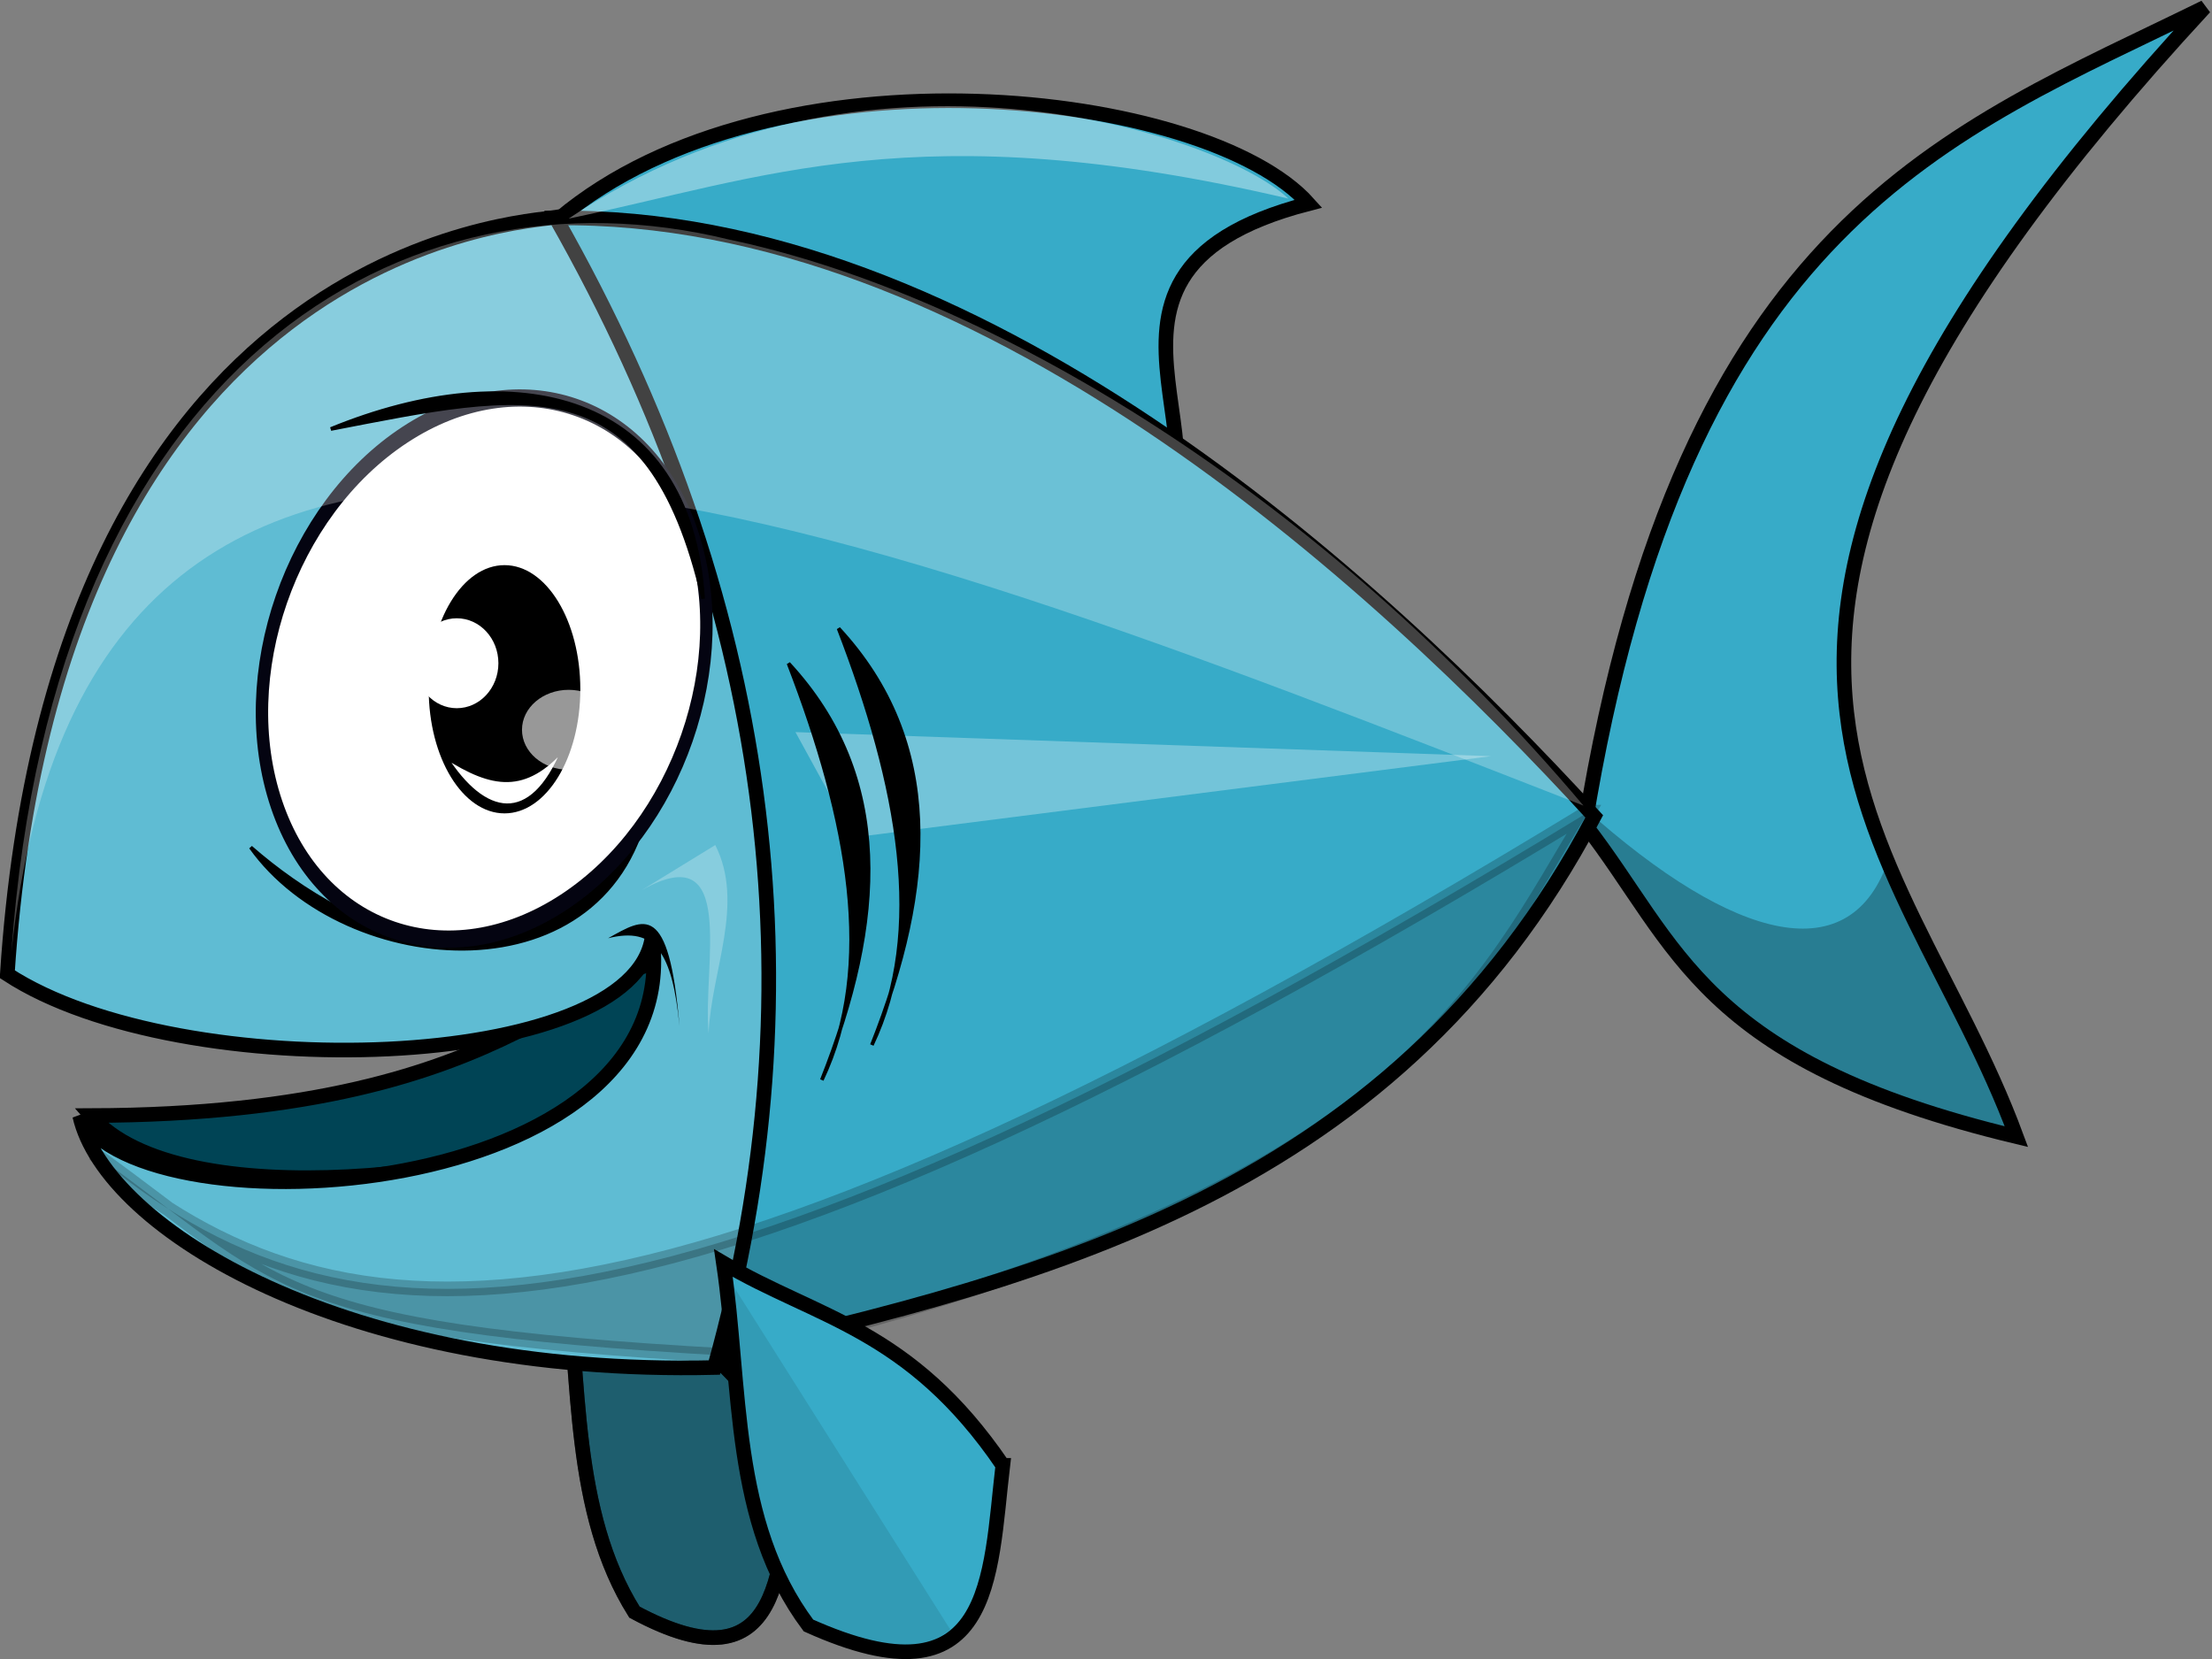 <?xml version="1.0" encoding="UTF-8" standalone="no"?>
<!-- Created with Inkscape (http://www.inkscape.org/) -->

<svg
   xmlns:dc="http://purl.org/dc/elements/1.1/"
   xmlns:cc="http://creativecommons.org/ns#"
   xmlns:rdf="http://www.w3.org/1999/02/22-rdf-syntax-ns#"
   xmlns:svg="http://www.w3.org/2000/svg"
   xmlns="http://www.w3.org/2000/svg"
   xmlns:sodipodi="http://sodipodi.sourceforge.net/DTD/sodipodi-0.dtd"
   xmlns:inkscape="http://www.inkscape.org/namespaces/inkscape"
   width="605.9"
   height="454.448"
   id="svg3378"
   sodipodi:version="0.32"
   inkscape:version="0.48.3.1 r9886"
   sodipodi:docname="pececito.svg"
   inkscape:output_extension="org.inkscape.output.svg.inkscape"
   version="1.1">
  <rect width="100%" height="100%" fill="#808080" stroke="none"/>
  <defs
     id="defs3380">
    <inkscape:perspective
       sodipodi:type="inkscape:persp3d"
       inkscape:vp_x="0 : 240 : 1"
       inkscape:vp_y="0 : 1000 : 0"
       inkscape:vp_z="640 : 240 : 1"
       inkscape:persp3d-origin="320 : 160 : 1"
       id="perspective5126" />
  </defs>
  <sodipodi:namedview
     id="base"
     pagecolor="#ffffff"
     bordercolor="#666666"
     borderopacity="1.0"
     inkscape:pageopacity="0.0"
     inkscape:pageshadow="2"
     inkscape:zoom="0.77472527"
     inkscape:cx="195.97292"
     inkscape:cy="214.0157"
     inkscape:current-layer="layer1"
     inkscape:document-units="px"
     inkscape:window-width="1022"
     inkscape:window-height="693"
     inkscape:window-x="0"
     inkscape:window-y="48"
     showguides="true"
     inkscape:guide-bbox="true"
     showgrid="false"
     inkscape:window-maximized="0"
     fit-margin-top="0"
     fit-margin-left="0"
     fit-margin-right="0"
     fit-margin-bottom="0" />
  <g
     id="layer1"
     inkscape:label="Layer 1"
     inkscape:groupmode="layer"
     transform="translate(-20.39,-3.01)">
    <g
       id="g5128">
      <path
         sodipodi:nodetypes="cccc"
         id="path3369"
         d="M 454.578,228.938 C 481.402,63.493 554.51,39.33 624.29,5.01 461.702,180.991 541.539,229.893 572.711,314.354 485.879,293.529 480.202,261.895 454.578,228.938 z"
         style="fill:#37abc8;fill-rule:evenodd;stroke:#000000;stroke-width:4;stroke-linecap:butt;stroke-linejoin:miter;stroke-miterlimit:4;stroke-opacity:1;stroke-dasharray:none;display:inline"
         inkscape:connector-curvature="0" />
      <path
         sodipodi:nodetypes="cccc"
         id="path3556"
         d="m 237.378,402.078 c -20.699,-36.332 -41.399,-39.032 -62.098,-53.706 4.089,32.991 1.64,68.691 18.899,96.224 41.171,22.137 40.267,-12.791 43.199,-42.517 z"
         style="fill:#37abc8;fill-rule:evenodd;stroke:#000000;stroke-width:4;stroke-linecap:butt;stroke-linejoin:miter;stroke-miterlimit:4;stroke-opacity:1;stroke-dasharray:none;display:inline"
         inkscape:connector-curvature="0" />
      <path
         sodipodi:nodetypes="cccc"
         id="path4046"
         d="M 173.522,62.89 C 232.15,13.724 350.87,27.598 378.824,58.809 301.44,78.788 370.857,134.493 326.896,158.385 L 173.522,62.89 z"
         style="fill:#37abc8;fill-rule:evenodd;stroke:#000000;stroke-width:4;stroke-linecap:butt;stroke-linejoin:miter;stroke-miterlimit:4;stroke-opacity:1;stroke-dasharray:none;display:inline"
         inkscape:connector-curvature="0" />
      <path
         sodipodi:nodetypes="cccc"
         id="path3377"
         d="M 457.074,226.63 C 400.974,333.07 300.266,354.774 205.002,376.685 248.31,274.196 221.495,171.307 172.557,62.723 287.627,61.196 396.619,160.55 457.074,226.63 z"
         style="fill:#37abc8;fill-rule:evenodd;stroke:#000000;stroke-width:4;stroke-linecap:butt;stroke-linejoin:miter;stroke-miterlimit:4;stroke-opacity:1;stroke-dasharray:none;display:inline"
         inkscape:connector-curvature="0" />
      <path
         sodipodi:nodetypes="cccc"
         id="path3558"
         d="m 237.378,402.078 c -20.699,-36.332 -41.399,-39.032 -62.098,-53.706 4.089,32.991 1.64,68.691 18.899,96.224 41.171,22.137 40.267,-12.791 43.199,-42.517 z"
         style="opacity:0.45;fill:#000000;fill-rule:evenodd;stroke:#000000;stroke-width:4;stroke-linecap:butt;stroke-linejoin:miter;stroke-miterlimit:4;stroke-opacity:1;stroke-dasharray:none;display:inline"
         inkscape:connector-curvature="0" />
      <path
         sodipodi:nodetypes="ccsc"
         id="path3407"
         d="m 45.273,308.583 c 121.91,-0.351 132.915,-46.21 168.936,-43.46 -8.387,2.13 -9.217,37.505 -21.018,43.297 -33.658,16.519 -123.564,28.439 -147.918,0.163 z"
         style="fill:#004455;fill-rule:evenodd;stroke:#000000;stroke-width:4;stroke-linecap:butt;stroke-linejoin:miter;stroke-miterlimit:4;stroke-opacity:1;stroke-dasharray:none;display:inline"
         inkscape:connector-curvature="0" />
      <path
         sodipodi:nodetypes="cccccc"
         id="path3405"
         d="M 172.532,62.552 C 231.894,167.025 245.31,273.13 216.063,377.602 115.418,379.922 49.274,339.856 42.224,308.683 60.017,341.351 208.9,332.249 199.027,259.537 194.152,296.823 70.027,300.977 22.39,269.865 35.446,69.667 164.243,63.927 172.532,62.552 z"
         style="fill:#5fbcd3;fill-rule:evenodd;stroke:#000000;stroke-width:4;stroke-linecap:butt;stroke-linejoin:miter;stroke-miterlimit:4;stroke-opacity:1;stroke-dasharray:none;display:inline"
         inkscape:connector-curvature="0" />
      <path
         sodipodi:nodetypes="cccc"
         id="path3401"
         d="M 455.41,225.476 C 198.996,381.681 114.679,376.755 46.105,319.046 c 50.285,35.682 47.759,48.361 173.872,55.331 185.066,-42.962 206.105,-101.175 235.434,-148.901 z"
         style="opacity:0.214;fill:#000000;fill-rule:evenodd;stroke:#000000;stroke-width:4;stroke-linecap:butt;stroke-linejoin:miter;stroke-miterlimit:4;stroke-opacity:1;stroke-dasharray:none;display:inline"
         inkscape:connector-curvature="0" />
      <path
         sodipodi:nodetypes="cccc"
         id="path3365"
         d="m 295.078,404.387 c -25.512,-37.482 -51.025,-40.267 -76.537,-55.405 5.039,34.034 2.022,70.864 23.294,99.267 50.744,22.837 49.63,-13.196 53.243,-43.862 z"
         style="fill:#37abc8;fill-rule:evenodd;stroke:#000000;stroke-width:4;stroke-linecap:butt;stroke-linejoin:miter;stroke-miterlimit:4;stroke-opacity:1;stroke-dasharray:none;display:inline"
         inkscape:connector-curvature="0" />
      <path
         sodipodi:nodetypes="ccc"
         id="path4379"
         d="m 198.135,222.194 c -10.058,54.985 -83.282,49.106 -109.071,12.908 27.201,23.812 79.989,49.97 109.071,-12.908 z"
         style="fill:#000000;fill-rule:evenodd;stroke:#000000;stroke-width:1px;stroke-linecap:butt;stroke-linejoin:miter;stroke-opacity:1"
         inkscape:connector-curvature="0" />
      <path
         transform="matrix(-1.762,1.154,0.83,2.451,296.443,-391.423)"
         d="m 189.745,161.5 c 0,14.436 -14.448,26.138 -32.27,26.138 -17.822,0 -32.27,-11.703 -32.27,-26.138 0,-14.436 14.448,-26.138 32.27,-26.138 17.822,0 32.27,11.703 32.27,26.138 z"
         sodipodi:ry="26.138298"
         sodipodi:rx="32.269505"
         sodipodi:cy="161.5"
         sodipodi:cx="157.47517"
         id="path3406"
         style="fill:#ffffff;fill-opacity:1;fill-rule:nonzero;stroke:#040411;stroke-width:1.741;stroke-linejoin:round;stroke-miterlimit:4;stroke-opacity:1;stroke-dasharray:none;display:inline"
         sodipodi:type="arc" />
      <path
         sodipodi:nodetypes="cccc"
         id="path4050"
         d="M 454.121,223.68 C 241.679,140.77 44.983,61.888 23.516,263.795 35.045,102.393 131.038,46.924 219.994,68.604 292.324,83.825 382.579,138.92 454.121,223.68 z"
         style="opacity:0.26;fill:#ffffff;fill-rule:evenodd;stroke:none;display:inline"
         inkscape:connector-curvature="0" />
      <path
         sodipodi:nodetypes="ccc"
         id="path6544"
         d="M 373.302,57.411 C 271.674,33.584 229.113,51.949 176.155,62.887 256.928,8.361 353.993,39.197 373.302,57.411 z"
         style="opacity:0.376;fill:#ffffff;fill-rule:evenodd;stroke:none"
         inkscape:connector-curvature="0" />
      <path
         sodipodi:nodetypes="cccc"
         id="path3403"
         d="m 454.578,224.562 c 41.254,36.879 72.994,44.441 83.192,13.61 l 34.941,73.873 c -32.766,-0.592 -86.99,-25.087 -118.133,-87.484 z"
         style="opacity:0.27;fill:#000000;fill-rule:evenodd;stroke:none;display:inline"
         inkscape:connector-curvature="0" />
      <path
         id="path3465"
         d="m 428.789,210.14 -190.51,-6.596 15.807,28.857 174.704,-22.261 z"
         style="opacity:0.301;fill:#ffffff;fill-rule:evenodd;stroke:none;display:inline"
         inkscape:connector-curvature="0" />
      <path
         sodipodi:nodetypes="cccc"
         id="path3467"
         d="m 219.976,353.219 60.73,96.185 c -12.756,9.675 -28.008,4.972 -38.268,-3.463 -26.938,-36.305 -20.48,-70.037 -22.462,-92.722 z"
         style="opacity:0.097;fill:#000000;fill-rule:evenodd;stroke:none;display:inline"
         inkscape:connector-curvature="0" />
      <path
         sodipodi:nodetypes="ccc"
         id="path4377"
         d="m 212.979,166.986 c -3.604,-56.905 -51.658,-67.072 -101.972,-46.468 53.575,-10.345 86.779,-18.655 101.972,46.468 z"
         style="fill:#000000;fill-rule:evenodd;stroke:#000000;stroke-width:1px;stroke-linecap:butt;stroke-linejoin:miter;stroke-opacity:1"
         inkscape:connector-curvature="0" />
      <path
         sodipodi:nodetypes="ccc"
         id="path4381"
         d="m 186.952,260.009 c 9.893,-5.513 16.66,-10.331 19.562,24.049 -1.977,-20.116 -6.63,-27.309 -19.562,-24.049 z"
         style="fill:#000000;fill-rule:evenodd;stroke:none"
         inkscape:connector-curvature="0" />
      <path
         transform="translate(3.651,9.127)"
         d="m 175.698,182.682 c 0,18.777 -9.297,33.999 -20.764,33.999 -11.468,0 -20.764,-15.222 -20.764,-33.999 0,-18.777 9.297,-33.999 20.764,-33.999 11.468,0 20.764,15.222 20.764,33.999 z"
         sodipodi:ry="33.998798"
         sodipodi:rx="20.764366"
         sodipodi:cy="182.68166"
         sodipodi:cx="154.93411"
         id="path5352"
         style="fill:#000000;fill-opacity:1;fill-rule:nonzero;stroke:none"
         sodipodi:type="arc" />
      <path
         transform="matrix(0.543,0,0,0.692,68.692,60.633)"
         d="m 162.464,179.259 c 0,9.83 -9.399,17.798 -20.993,17.798 -11.594,0 -20.993,-7.968 -20.993,-17.798 0,-9.83 9.399,-17.798 20.993,-17.798 11.594,0 20.993,7.968 20.993,17.798 z"
         sodipodi:ry="17.798029"
         sodipodi:rx="20.992546"
         sodipodi:cy="179.25896"
         sodipodi:cx="141.47151"
         id="path6323"
         style="fill:#ffffff;fill-opacity:1;fill-rule:nonzero;stroke:none"
         sodipodi:type="arc" />
      <path
         sodipodi:nodetypes="ccc"
         id="path6325"
         d="m 142.384,210.291 c 13.013,8.337 21.82,9.596 32.402,-2.282 -8.846,21.887 -21.883,18.894 -32.402,2.282 z"
         style="fill:#ffffff;fill-rule:evenodd;stroke:#000000;stroke-width:1px;stroke-linecap:butt;stroke-linejoin:miter;stroke-opacity:1"
         inkscape:connector-curvature="0" />
      <path
         transform="matrix(1.931,0,0,1.548,-152.109,-105.311)"
         d="m 176.611,199.111 c 0,3.907 -2.963,7.074 -6.617,7.074 -3.655,0 -6.617,-3.167 -6.617,-7.074 0,-3.907 2.963,-7.074 6.617,-7.074 3.655,0 6.617,3.167 6.617,7.074 z"
         sodipodi:ry="7.0735755"
         sodipodi:rx="6.6172156"
         sodipodi:cy="199.11061"
         sodipodi:cx="169.99399"
         id="path6327"
         style="opacity:0.594;fill:#ffffff;fill-opacity:1;fill-rule:nonzero;stroke:none"
         sodipodi:type="arc" />
      <path
         sodipodi:nodetypes="ccc"
         id="path6329"
         d="m 250.085,175.152 c 28.899,31.226 26.328,70.733 9.127,114.09 14.821,-31.16 7.574,-70.807 -9.127,-114.09 z"
         style="fill:#000000;fill-rule:evenodd;stroke:#000000;stroke-width:1px;stroke-linecap:butt;stroke-linejoin:miter;stroke-opacity:1"
         inkscape:connector-curvature="0" />
      <path
         sodipodi:nodetypes="ccc"
         id="path6331"
         d="m 236.377,184.735 c 28.899,31.226 26.328,70.733 9.127,114.09 14.821,-31.16 7.574,-70.807 -9.127,-114.09 z"
         style="fill:#000000;fill-rule:evenodd;stroke:#000000;stroke-width:1px;stroke-linecap:butt;stroke-linejoin:miter;stroke-opacity:1"
         inkscape:connector-curvature="0" />
      <path
         sodipodi:nodetypes="cccc"
         id="path3161"
         d="m 196.235,246.8 20.08,-12.322 c 8.13,16.097 -1.071,34.361 -1.825,51.569 -1.692,-18.464 8.037,-54.088 -18.254,-39.247 z"
         style="opacity:0.252;fill:#ffffff;fill-rule:evenodd;stroke:none"
         inkscape:connector-curvature="0" />
    </g>
  </g>
</svg>
